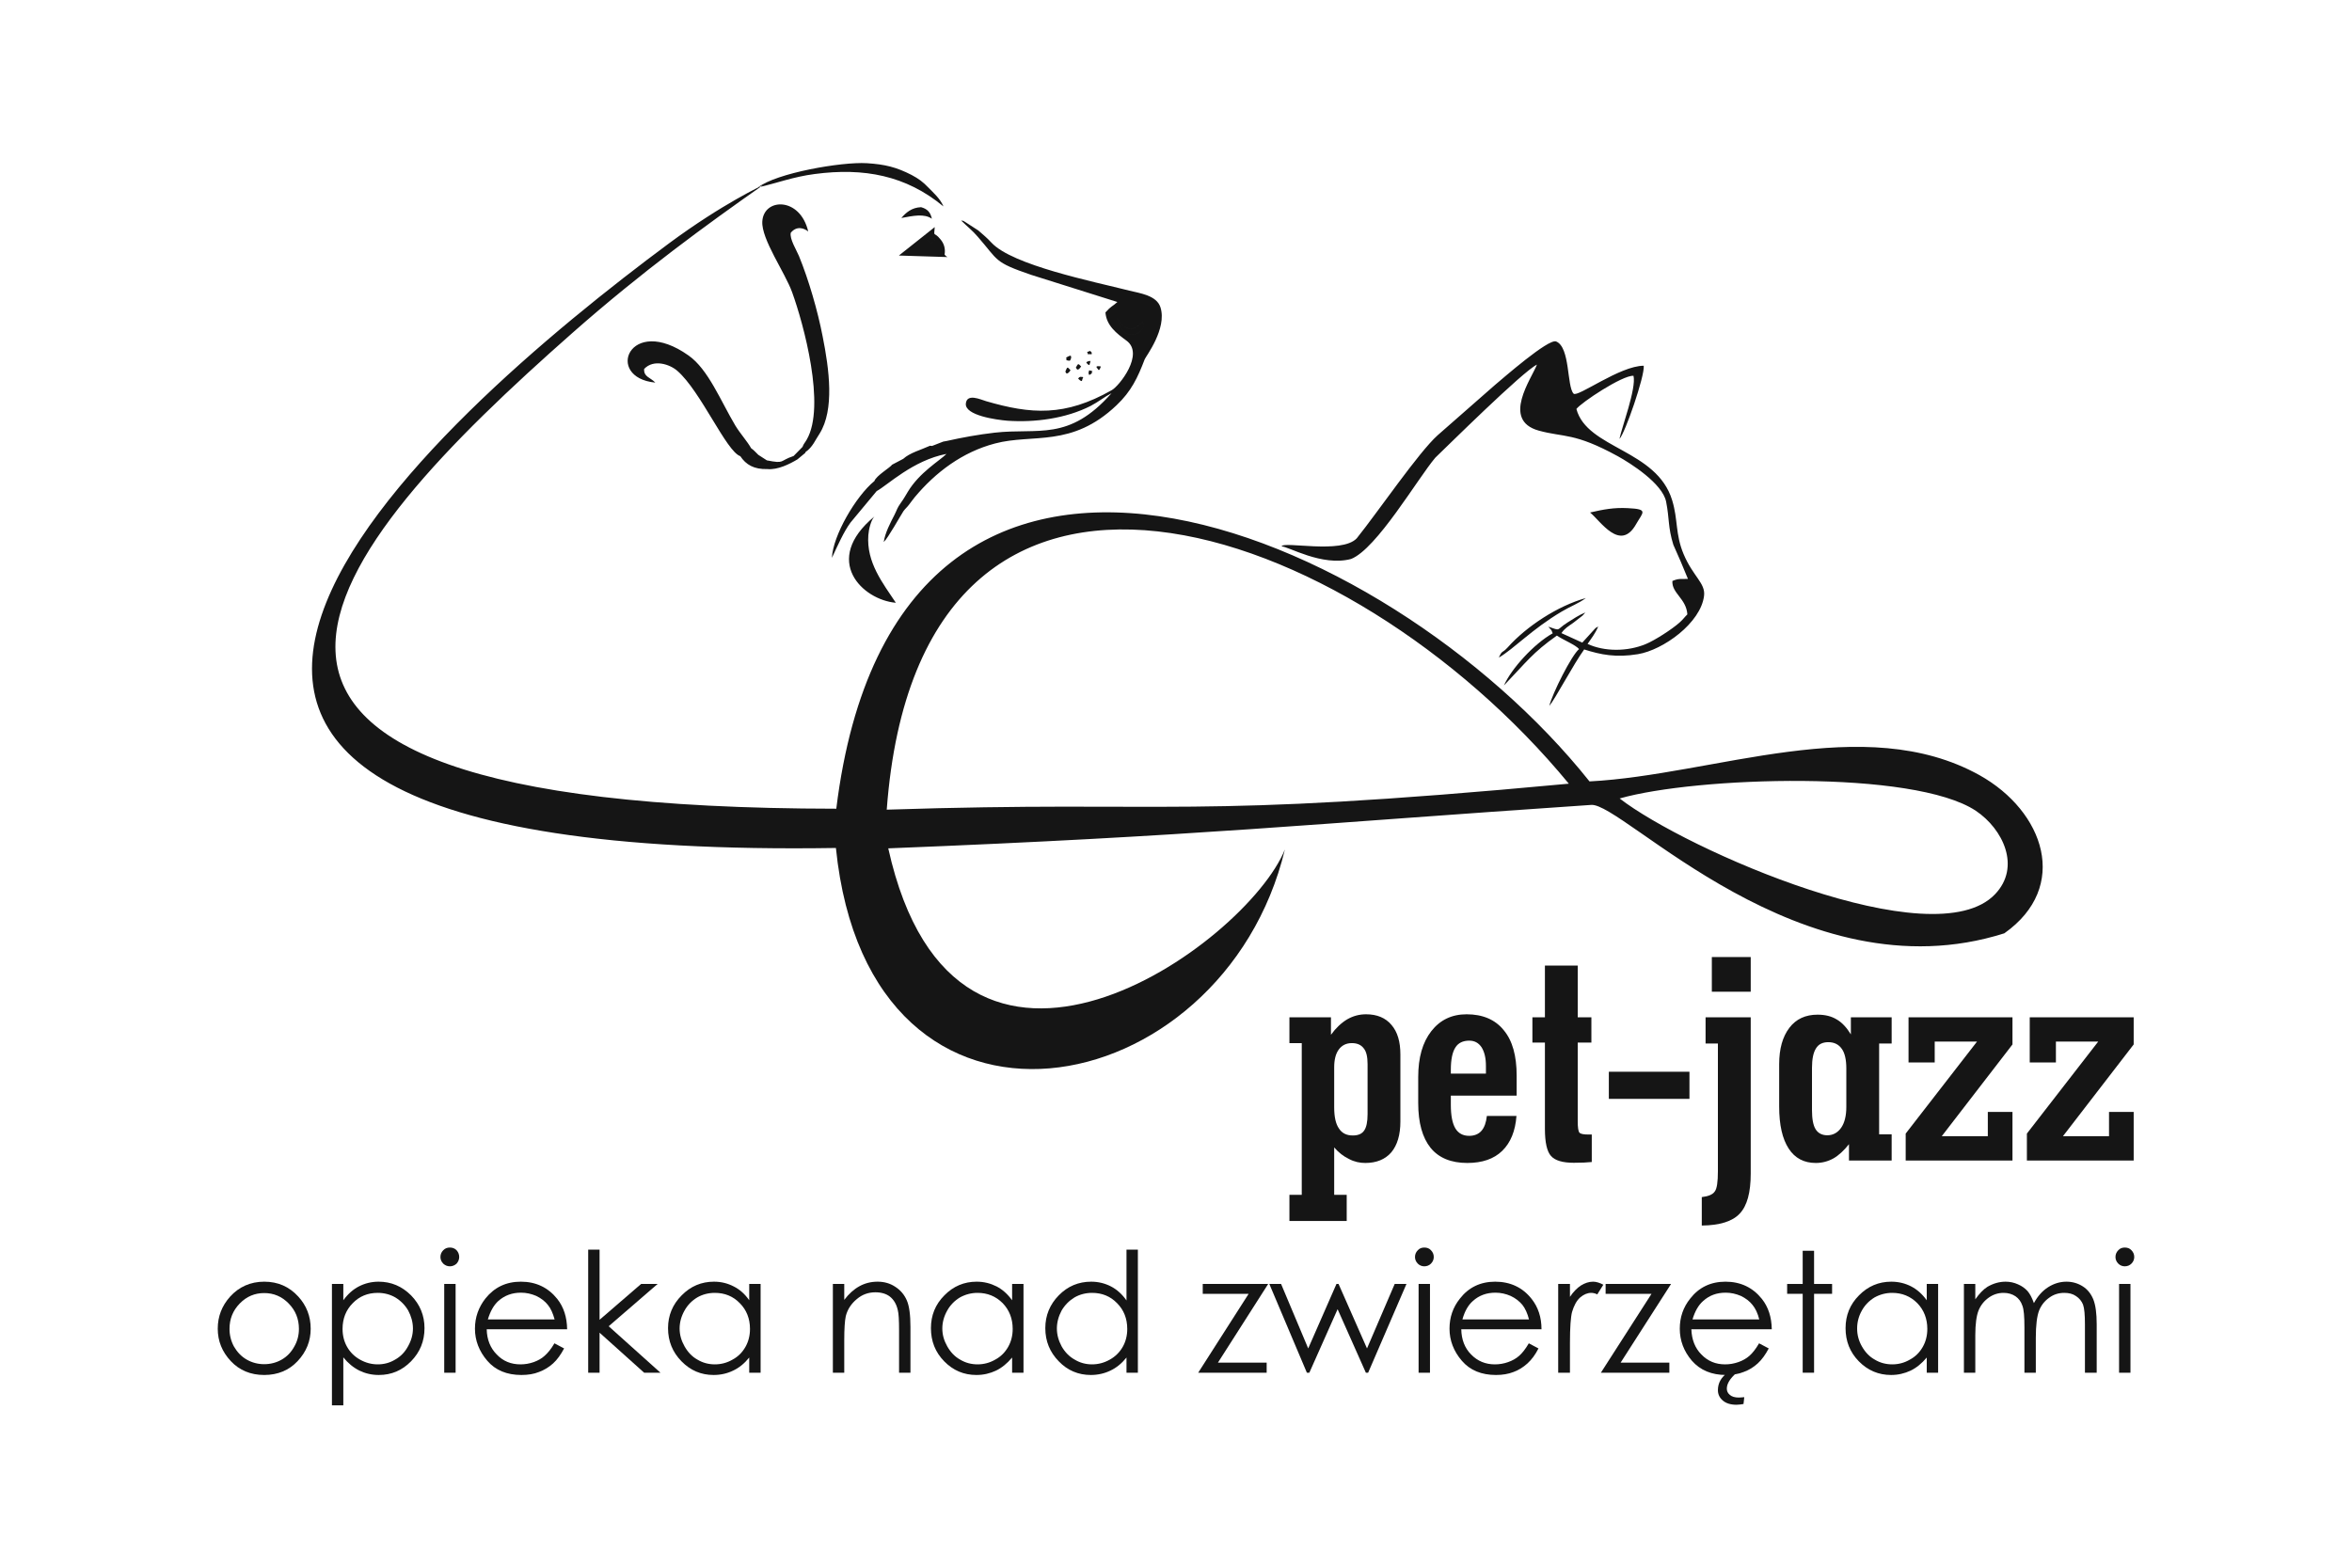 <?xml version="1.0" encoding="UTF-8"?>
<!DOCTYPE svg PUBLIC "-//W3C//DTD SVG 1.1//EN" "http://www.w3.org/Graphics/SVG/1.1/DTD/svg11.dtd">
<!-- Creator: CorelDRAW X7 -->
<svg xmlns="http://www.w3.org/2000/svg" xml:space="preserve" width="1240px" height="827px" version="1.1" style="shape-rendering:geometricPrecision; text-rendering:geometricPrecision; image-rendering:optimizeQuality; fill-rule:evenodd; clip-rule:evenodd"
viewBox="0 0 12400 8267"
 xmlns:xlink="http://www.w3.org/1999/xlink">
 <defs>
  <style type="text/css">
   <![CDATA[
    .fil0 {fill:none}
    .fil1 {fill:#151515}
    .fil2 {fill:#151515;fill-rule:nonzero}
   ]]>
  </style>
 </defs>
 <g id="Warstwa_x0020_1">
  <rect class="fil0" width="12400" height="8267"/>
  <g id="_2975863423632">
   <path class="fil1" d="M4683 4472c1639,-65 2211,-128 3705,-229 166,-18 1108,1017 2179,677 347,-245 211,-643 -131,-834 -609,-338 -1399,-1 -2056,33 -1071,-1345 -3654,-2432 -3971,144 -3898,-3 -2679,-1373 -1390,-2510 364,-321 709,-572 1003,-778 0,0 -210,96 -494,306 -1212,899 -3967,3265 879,3189 176,1732 2041,1364 2367,8 -201,500 -1733,1608 -2091,-6zm-8 -204c173,-2327 2440,-1540 3596,-137 -2034,190 -2051,87 -3596,137zm3864 -59c402,-115 1550,-153 1878,65 143,96 239,296 101,440 -323,339 -1630,-235 -1979,-505zm-2808 -2354c25,-9 12,-8 26,4 -10,9 14,8 -13,7 -20,0 -2,3 -13,-11zm73 76c-12,32 -12,16 -23,4 0,0 -5,-9 23,-4zm-187 26c11,-27 10,-24 27,-6 -23,34 -27,6 -27,6zm5 -59c3,-18 -9,-10 10,-20 21,-10 11,2 16,5 -7,23 -6,18 -26,15zm-709 -746c-40,-28 -98,-16 -161,-4 24,-28 54,-55 104,-57 32,9 49,25 57,61zm759 785c13,-25 13,-21 28,-6 -22,32 -24,8 -28,6zm-1629 489c-4,11 -4,-1 -3,16 1,9 4,21 6,30 -71,2 -113,-23 -143,-68l78 42 -21 -84c16,11 26,24 38,35l45 29zm719 -8c35,-32 93,-47 141,-69 -10,39 -53,66 -93,75 -38,8 -42,-3 -48,-6zm-515 -36l-2 5 -41 34 -20 -18 47 -48c6,17 5,12 16,27zm1781 -678c18,43 -102,122 -137,-27 13,25 55,79 104,43 21,-15 -2,-4 17,-14 26,-15 6,-5 16,-2zm-1133 -434l6 10c33,-2 36,-26 -2,-28 -4,11 -4,3 -4,18zm-156 76l189 -150c-5,58 -5,21 29,63 21,24 28,52 23,82 13,15 7,6 15,13l-256 -8zm-418 939c-22,32 -36,71 -74,97 -11,-15 -10,-10 -16,-27 6,-17 13,-22 22,-38 102,-176 -16,-610 -77,-778 -37,-103 -163,-280 -157,-373 7,-124 199,-131 242,53 -23,-18 -61,-31 -92,7 -7,32 30,91 43,122 52,127 99,290 125,424 35,175 63,387 -16,513zm-361 77l21 84 -78 -42c-74,-25 -208,-342 -332,-450 -40,-35 -125,-63 -175,-10 -3,42 32,44 59,72 -271,-26 -137,-364 175,-143 104,73 169,239 247,370 27,44 63,83 83,119zm1014 -1275c-198,-164 -420,-205 -678,-171 -115,15 -196,47 -300,71 97,-76 440,-136 574,-128 96,6 156,21 236,62 39,21 58,35 91,69 24,25 60,56 77,97zm1054 617c-10,-3 10,-13 -16,2 -19,10 4,-1 -17,14 -49,36 -91,-18 -104,-43 35,149 155,70 137,27zm-1406 884c-7,-27 0,-15 0,-24 -2,-24 13,30 -2,-15 -1,-1 -9,-12 -10,-14 9,-28 86,-73 93,-86l59 -31c6,3 10,14 48,6 40,-9 83,-36 93,-75l11 1 16 30 56 -2 -13 -51 17 -3c85,-19 168,-34 254,-44 230,-26 390,48 616,-208 -34,17 -68,45 -110,67 -132,67 -295,88 -439,78 -60,-5 -224,-28 -219,-90 5,-56 77,-22 107,-13 237,69 415,82 662,-58 39,-21 175,-192 77,-262 -51,-37 -105,-79 -110,-148 32,-36 33,-28 63,-55l-454 -143c-199,-68 -171,-74 -282,-201 -28,-33 -57,-55 -88,-86 38,8 1,-1 20,7l71 46c26,23 43,36 69,64 110,119 537,205 727,253 56,14 144,25 164,88 36,113 -78,260 -83,274 -37,97 -71,169 -148,242 -237,226 -441,149 -641,202 -172,45 -314,152 -424,284 -13,16 -15,20 -29,38 -11,15 -20,21 -30,35 -14,21 -83,145 -104,163 8,-51 35,-101 57,-144 16,-32 11,-31 34,-64 14,-19 24,-37 36,-57 61,-102 168,-164 204,-200 -178,34 -313,167 -368,196zm-12 134c-18,19 -30,68 -32,98 -11,145 77,254 145,357 -176,-15 -392,-224 -113,-455zm12 -134l-138 166c-36,49 -68,122 -98,186 5,-117 126,-325 224,-405 1,2 9,13 10,14 15,45 0,-9 2,15 0,9 -7,-3 0,24zm-438 -185l20 18c-42,25 -104,56 -158,51 -2,-9 -5,-21 -6,-30 -1,-17 -1,-5 3,-16 97,19 63,3 141,-23zm730 -53l59 -23 13 51 -56 2 -16 -30zm-13 -1070l-6 -10c0,-15 0,-7 4,-18 38,2 35,26 2,28zm804 706c0,-2 4,2 6,3 -10,11 1,33 -27,6 8,-8 1,-6 15,-10 1,0 5,3 6,1zm33 -18c7,-18 -5,-20 22,-12 -18,23 16,-4 -6,13 -21,15 -7,1 -16,-1zm2 -65c26,-8 -5,-3 10,3 -9,10 1,31 -23,5 7,-7 1,-5 13,-8zm3159 1148c-24,-59 -51,-123 -77,-180 -29,-94 -20,-136 -38,-227 -19,-96 -188,-203 -255,-240 -230,-126 -283,-98 -417,-135 -197,-55 -38,-273 -9,-348 -77,38 -474,432 -536,491 -93,110 -309,481 -444,534 -154,41 -334,-68 -366,-66 5,-30 316,42 396,-43 113,-141 326,-453 426,-543l302 -265c41,-34 282,-246 323,-230 75,30 56,237 92,275 21,22 244,-147 370,-147 6,54 -99,357 -128,386 11,-58 90,-267 74,-333 -58,-4 -277,142 -301,175 56,210 424,213 505,482 31,101 16,178 60,283 50,119 116,153 108,220 -17,143 -215,286 -349,308 -115,19 -196,3 -283,-25 -56,77 -154,263 -184,298 17,-68 118,-268 157,-300 -20,-23 -78,-45 -117,-71 -129,91 -160,139 -279,263 38,-87 157,-219 257,-275 -11,-27 -2,-9 -23,-35 70,24 38,18 101,-22 29,-18 61,-40 94,-53l-14 16c-1,1 -3,3 -5,4l-45 35c-27,19 -45,29 -62,54l110 50 61 -67c15,-15 3,-6 23,-18 -16,38 -36,62 -56,92 89,41 209,41 306,1 47,-19 140,-79 179,-114 19,-17 24,-26 41,-43 -6,-84 -83,-111 -79,-176 35,-15 44,-9 82,-11zm-516 -350c69,-16 126,-27 199,-23 112,5 79,22 44,84 -84,150 -189,-18 -243,-61zm-22 451c-37,28 -82,44 -127,71 -156,92 -255,199 -332,243 19,-42 16,-20 47,-54 99,-111 264,-219 412,-260z"/>
   <path class="fil2" d="M7210 5610c0,-38 -6,-66 -20,-83 -14,-19 -35,-28 -63,-28 -30,0 -53,12 -69,34 -16,22 -24,53 -24,94l0 211c0,49 8,87 25,111 16,25 40,37 73,37 28,0 48,-8 60,-26 12,-17 18,-46 18,-86l0 -264zm173 -51l0 353c0,70 -16,125 -48,163 -32,37 -78,56 -137,56 -29,0 -58,-6 -86,-21 -29,-14 -55,-34 -78,-61l0 250 66 0 0 138 -302 0 0 -138 65 0 0 -800 -65 0 0 -136 219 0 0 92c26,-36 55,-63 85,-81 31,-18 64,-27 100,-27 58,0 103,19 134,56 32,37 47,89 47,156z"/>
   <path id="1" class="fil2" d="M7649 5660l185 0 0 -41c0,-42 -8,-74 -23,-98 -16,-24 -38,-35 -65,-35 -33,0 -58,12 -73,36 -16,25 -24,64 -24,118l0 20zm346 223c-6,80 -31,141 -75,184 -44,43 -106,64 -184,64 -85,0 -150,-26 -194,-80 -43,-54 -65,-132 -65,-236l0 -137c0,-103 23,-183 69,-242 46,-59 108,-89 186,-89 85,0 151,28 196,84 46,55 68,135 68,240l0 105 -347 0 0 49c0,56 8,97 24,124 16,26 40,39 73,39 27,0 49,-9 64,-26 16,-18 25,-44 29,-79l156 0z"/>
   <path id="2" class="fil2" d="M8392 6126c-14,1 -28,2 -42,3 -14,0 -31,1 -53,1 -59,0 -99,-12 -120,-36 -21,-23 -32,-71 -32,-142l0 -456 -66 0 0 -133 66 0 0 -273 173 0 0 273 72 0 0 133 -72 0 0 416c0,32 3,52 9,59 6,7 22,10 47,10l18 0 0 145z"/>
   <polygon id="3" class="fil2" points="8482,5793 8482,5650 8907,5650 8907,5793 "/>
   <path id="4" class="fil2" d="M8992 5363l238 0 0 824c0,100 -19,170 -58,211 -38,41 -105,62 -200,63l0 -150c34,-4 57,-13 68,-29 12,-15 17,-51 17,-108l0 -673 -65 0 0 -138zm33 -318l205 0 0 183 -205 0 0 -183z"/>
   <path id="5" class="fil2" d="M9553 5852c0,46 6,80 19,101 13,21 34,32 62,32 30,0 55,-14 73,-40 18,-26 27,-63 27,-109l0 -203c0,-47 -8,-82 -24,-104 -16,-23 -40,-35 -71,-35 -30,0 -52,11 -65,33 -14,22 -21,56 -21,103l0 222zm195 180c-27,34 -54,59 -82,75 -29,16 -60,24 -93,24 -62,0 -110,-25 -143,-76 -33,-51 -50,-124 -50,-221l0 -224c0,-81 18,-145 54,-192 35,-46 85,-69 148,-69 40,0 73,8 101,25 28,16 53,43 75,79l0 -90 215 0 0 138 -66 0 0 479 66 0 0 138 -225 0 0 -86z"/>
   <polygon id="6" class="fil2" points="10047,6118 10047,5976 10423,5491 10200,5491 10200,5601 10062,5601 10062,5363 10610,5363 10610,5506 10237,5990 10480,5990 10480,5862 10610,5862 10610,6118 "/>
   <polygon id="7" class="fil2" points="10686,6118 10686,5976 11062,5491 10839,5491 10839,5601 10701,5601 10701,5363 11249,5363 11249,5506 10876,5990 11119,5990 11119,5862 11249,5862 11249,6118 "/>
   <path class="fil2" d="M1393 6757c72,0 132,26 180,79 43,47 65,104 65,169 0,65 -23,122 -69,171 -45,48 -104,73 -176,73 -72,0 -131,-25 -176,-73 -46,-49 -69,-106 -69,-171 0,-65 22,-121 65,-169 47,-52 108,-79 180,-79zm0 60c-50,0 -93,18 -129,55 -36,37 -54,81 -54,134 0,33 8,65 24,94 17,29 39,52 67,68 28,16 59,24 92,24 33,0 64,-8 92,-24 28,-16 50,-39 66,-68 17,-29 25,-61 25,-94 0,-53 -18,-97 -54,-134 -36,-37 -79,-55 -129,-55z"/>
   <path id="1" class="fil2" d="M1750 6769l60 0 0 86c24,-33 51,-57 82,-73 31,-16 66,-25 104,-25 66,0 123,24 171,72 47,48 71,106 71,173 0,69 -24,127 -71,175 -47,48 -103,72 -170,72 -37,0 -71,-8 -102,-23 -32,-16 -60,-39 -85,-70l0 253 -60 0 0 -640zm241 47c-52,0 -96,18 -131,54 -36,36 -54,82 -54,136 0,35 8,67 24,95 16,28 39,51 68,67 30,17 61,25 94,25 32,0 63,-8 91,-25 29,-16 52,-40 68,-70 17,-30 26,-61 26,-94 0,-33 -9,-65 -25,-95 -17,-29 -40,-52 -68,-69 -28,-16 -59,-24 -93,-24z"/>
   <path id="2" class="fil2" d="M2372 6577c13,0 25,4 35,14 9,10 14,22 14,36 0,13 -5,25 -14,35 -10,9 -22,14 -35,14 -14,0 -25,-5 -35,-14 -10,-10 -15,-22 -15,-35 0,-14 5,-26 15,-36 10,-10 21,-14 35,-14zm-30 192l60 0 0 468 -60 0 0 -468z"/>
   <path id="3" class="fil2" d="M2923 7082l51 27c-17,32 -36,59 -58,79 -22,20 -47,35 -74,45 -27,11 -58,16 -93,16 -77,0 -137,-25 -180,-75 -43,-50 -65,-107 -65,-169 0,-60 19,-113 55,-159 47,-59 109,-89 187,-89 80,0 144,31 192,91 34,43 51,96 52,160l-424 0c1,54 19,99 53,133 33,35 75,52 125,52 24,0 47,-4 70,-12 22,-8 42,-19 57,-33 16,-14 34,-35 52,-66zm1 -126c-9,-32 -20,-58 -36,-77 -15,-19 -36,-35 -61,-47 -26,-11 -52,-17 -80,-17 -47,0 -86,14 -120,44 -24,22 -42,54 -55,97l352 0z"/>
   <polygon id="4" class="fil2" points="3101,6588 3161,6588 3161,6958 3380,6769 3467,6769 3209,6992 3482,7237 3396,7237 3161,7026 3161,7237 3101,7237 "/>
   <path id="5" class="fil2" d="M4010 6769l0 468 -60 0 0 -80c-25,31 -53,54 -85,69 -31,15 -65,23 -103,23 -66,0 -122,-24 -169,-72 -47,-48 -71,-106 -71,-175 0,-67 24,-125 72,-173 47,-48 104,-72 170,-72 39,0 73,9 104,25 32,16 59,40 82,73l0 -86 60 0zm-241 47c-34,0 -65,8 -93,24 -28,17 -51,40 -67,69 -17,30 -26,62 -26,95 0,33 9,64 26,94 17,30 39,54 68,70 28,17 59,25 92,25 32,0 64,-8 93,-25 30,-16 52,-39 68,-67 16,-28 24,-60 24,-95 0,-54 -18,-100 -54,-136 -35,-36 -79,-54 -131,-54z"/>
   <path id="6" class="fil2" d="M4391 6769l60 0 0 84c24,-32 51,-56 80,-72 29,-16 61,-24 96,-24 35,0 66,9 93,27 28,18 48,42 61,72 13,30 19,77 19,141l0 240 -60 0 0 -223c0,-54 -2,-90 -7,-108 -7,-31 -21,-54 -41,-70 -19,-15 -45,-23 -77,-23 -37,0 -70,12 -98,36 -29,24 -49,54 -58,90 -5,23 -8,65 -8,127l0 171 -60 0 0 -468z"/>
   <path id="7" class="fil2" d="M5396 6769l0 468 -60 0 0 -80c-26,31 -54,54 -85,69 -32,15 -66,23 -103,23 -67,0 -123,-24 -170,-72 -47,-48 -70,-106 -70,-175 0,-67 23,-125 71,-173 47,-48 104,-72 170,-72 39,0 73,9 105,25 31,16 58,40 82,73l0 -86 60 0zm-242 47c-33,0 -64,8 -93,24 -28,17 -51,40 -67,69 -17,30 -26,62 -26,95 0,33 9,64 26,94 17,30 39,54 68,70 28,17 59,25 92,25 32,0 64,-8 93,-25 30,-16 52,-39 68,-67 16,-28 24,-60 24,-95 0,-54 -18,-100 -53,-136 -36,-36 -80,-54 -132,-54z"/>
   <path id="8" class="fil2" d="M5999 6588l0 649 -60 0 0 -80c-25,31 -53,54 -85,69 -31,15 -66,23 -103,23 -66,0 -123,-24 -169,-72 -47,-48 -71,-106 -71,-175 0,-67 24,-125 71,-173 47,-48 104,-72 171,-72 38,0 73,9 104,25 31,16 59,41 82,74l0 -268 60 0zm-241 228c-34,0 -65,8 -93,24 -28,17 -51,40 -68,69 -16,30 -25,62 -25,95 0,33 9,64 25,94 17,30 40,54 69,70 28,17 59,25 91,25 33,0 64,-8 94,-25 29,-16 52,-39 68,-67 16,-28 24,-60 24,-95 0,-54 -18,-100 -54,-136 -35,-36 -79,-54 -131,-54z"/>
   <polygon id="9" class="fil2" points="6341,6769 6686,6769 6421,7184 6678,7184 6678,7237 6317,7237 6583,6821 6341,6821 "/>
   <polygon id="10" class="fil2" points="6692,6769 6754,6769 6897,7109 7046,6769 7057,6769 7207,7109 7353,6769 7415,6769 7213,7237 7201,7237 7052,6902 6903,7237 6890,7237 "/>
   <path id="11" class="fil2" d="M7509 6577c14,0 26,4 35,14 10,10 15,22 15,36 0,13 -5,25 -15,35 -9,9 -21,14 -35,14 -13,0 -25,-5 -34,-14 -10,-10 -15,-22 -15,-35 0,-14 5,-26 15,-36 9,-10 21,-14 34,-14zm-30 192l60 0 0 468 -60 0 0 -468z"/>
   <path id="12" class="fil2" d="M8060 7082l51 27c-16,32 -36,59 -58,79 -22,20 -46,35 -73,45 -28,11 -59,16 -93,16 -77,0 -137,-25 -180,-75 -43,-50 -65,-107 -65,-169 0,-60 18,-113 55,-159 46,-59 108,-89 186,-89 80,0 145,31 192,91 34,43 52,96 52,160l-423 0c1,54 18,99 52,133 34,35 76,52 125,52 24,0 48,-4 70,-12 23,-8 42,-19 58,-33 16,-14 33,-35 51,-66zm1 -126c-8,-32 -20,-58 -35,-77 -16,-19 -36,-35 -62,-47 -25,-11 -52,-17 -80,-17 -46,0 -86,14 -119,44 -25,22 -43,54 -55,97l351 0z"/>
   <path id="13" class="fil2" d="M8215 6769l62 0 0 68c18,-27 38,-47 58,-60 21,-13 42,-20 64,-20 17,0 35,6 54,16l-32 51c-12,-6 -23,-8 -32,-8 -20,0 -39,8 -58,24 -19,17 -33,43 -43,77 -7,27 -11,81 -11,162l0 158 -62 0 0 -468z"/>
   <polygon id="14" class="fil2" points="8465,6769 8810,6769 8544,7184 8801,7184 8801,7237 8440,7237 8707,6821 8465,6821 "/>
   <path id="15" class="fil2" d="M9274 7082l51 27c-17,32 -36,59 -58,79 -22,20 -46,35 -74,45 -27,11 -58,16 -93,16 -76,0 -136,-25 -180,-75 -43,-50 -64,-107 -64,-169 0,-60 18,-113 55,-159 46,-59 108,-89 186,-89 80,0 144,31 192,91 34,43 51,96 52,160l-424 0c2,54 19,99 53,133 34,35 75,52 125,52 24,0 47,-4 70,-12 23,-8 42,-19 58,-33 16,-14 33,-35 51,-66zm1 -126c-8,-32 -20,-58 -36,-77 -15,-19 -36,-35 -61,-47 -26,-11 -52,-17 -80,-17 -47,0 -86,14 -119,44 -25,22 -43,54 -56,97l352 0zm-167 281l48 0c-35,30 -52,58 -52,84 0,13 5,24 16,33 10,9 26,14 46,14 9,0 19,-1 30,-2l-4 36c-12,2 -24,4 -37,4 -32,0 -56,-8 -73,-23 -17,-15 -25,-33 -25,-54 0,-37 17,-68 51,-92z"/>
   <polygon id="16" class="fil2" points="9504,6594 9564,6594 9564,6769 9659,6769 9659,6821 9564,6821 9564,7237 9504,7237 9504,6821 9422,6821 9422,6769 9504,6769 "/>
   <path id="17" class="fil2" d="M10218 6769l0 468 -60 0 0 -80c-26,31 -54,54 -85,69 -32,15 -66,23 -103,23 -66,0 -123,-24 -170,-72 -47,-48 -70,-106 -70,-175 0,-67 23,-125 71,-173 47,-48 104,-72 170,-72 39,0 74,9 105,25 31,16 58,40 82,73l0 -86 60 0zm-242 47c-33,0 -64,8 -93,24 -28,17 -51,40 -67,69 -17,30 -25,62 -25,95 0,33 8,64 25,94 17,30 39,54 68,70 28,17 59,25 92,25 33,0 64,-8 93,-25 30,-16 52,-39 68,-67 16,-28 24,-60 24,-95 0,-54 -18,-100 -53,-136 -36,-36 -80,-54 -132,-54z"/>
   <path id="18" class="fil2" d="M10354 6769l60 0 0 81c21,-30 42,-52 64,-66 31,-18 63,-27 96,-27 23,0 45,5 65,14 21,9 37,21 50,35 13,15 24,36 34,64 20,-37 45,-65 75,-84 30,-19 62,-29 97,-29 32,0 61,9 86,25 25,16 43,39 55,68 12,30 18,73 18,132l0 255 -62 0 0 -255c0,-50 -3,-85 -10,-104 -7,-18 -20,-34 -37,-45 -17,-12 -38,-17 -62,-17 -29,0 -56,8 -80,26 -24,17 -42,40 -53,68 -11,29 -17,77 -17,144l0 183 -60 0 0 -239c0,-57 -3,-95 -11,-115 -7,-21 -19,-37 -36,-49 -18,-12 -39,-18 -63,-18 -28,0 -54,8 -78,25 -24,17 -42,39 -54,68 -11,28 -17,72 -17,130l0 198 -60 0 0 -468z"/>
   <path id="19" class="fil2" d="M11202 6577c14,0 26,4 35,14 10,10 15,22 15,36 0,13 -5,25 -15,35 -9,9 -21,14 -35,14 -13,0 -25,-5 -34,-14 -10,-10 -15,-22 -15,-35 0,-14 5,-26 15,-36 9,-10 21,-14 34,-14zm-30 192l60 0 0 468 -60 0 0 -468z"/>
  </g>
 </g>
</svg>
